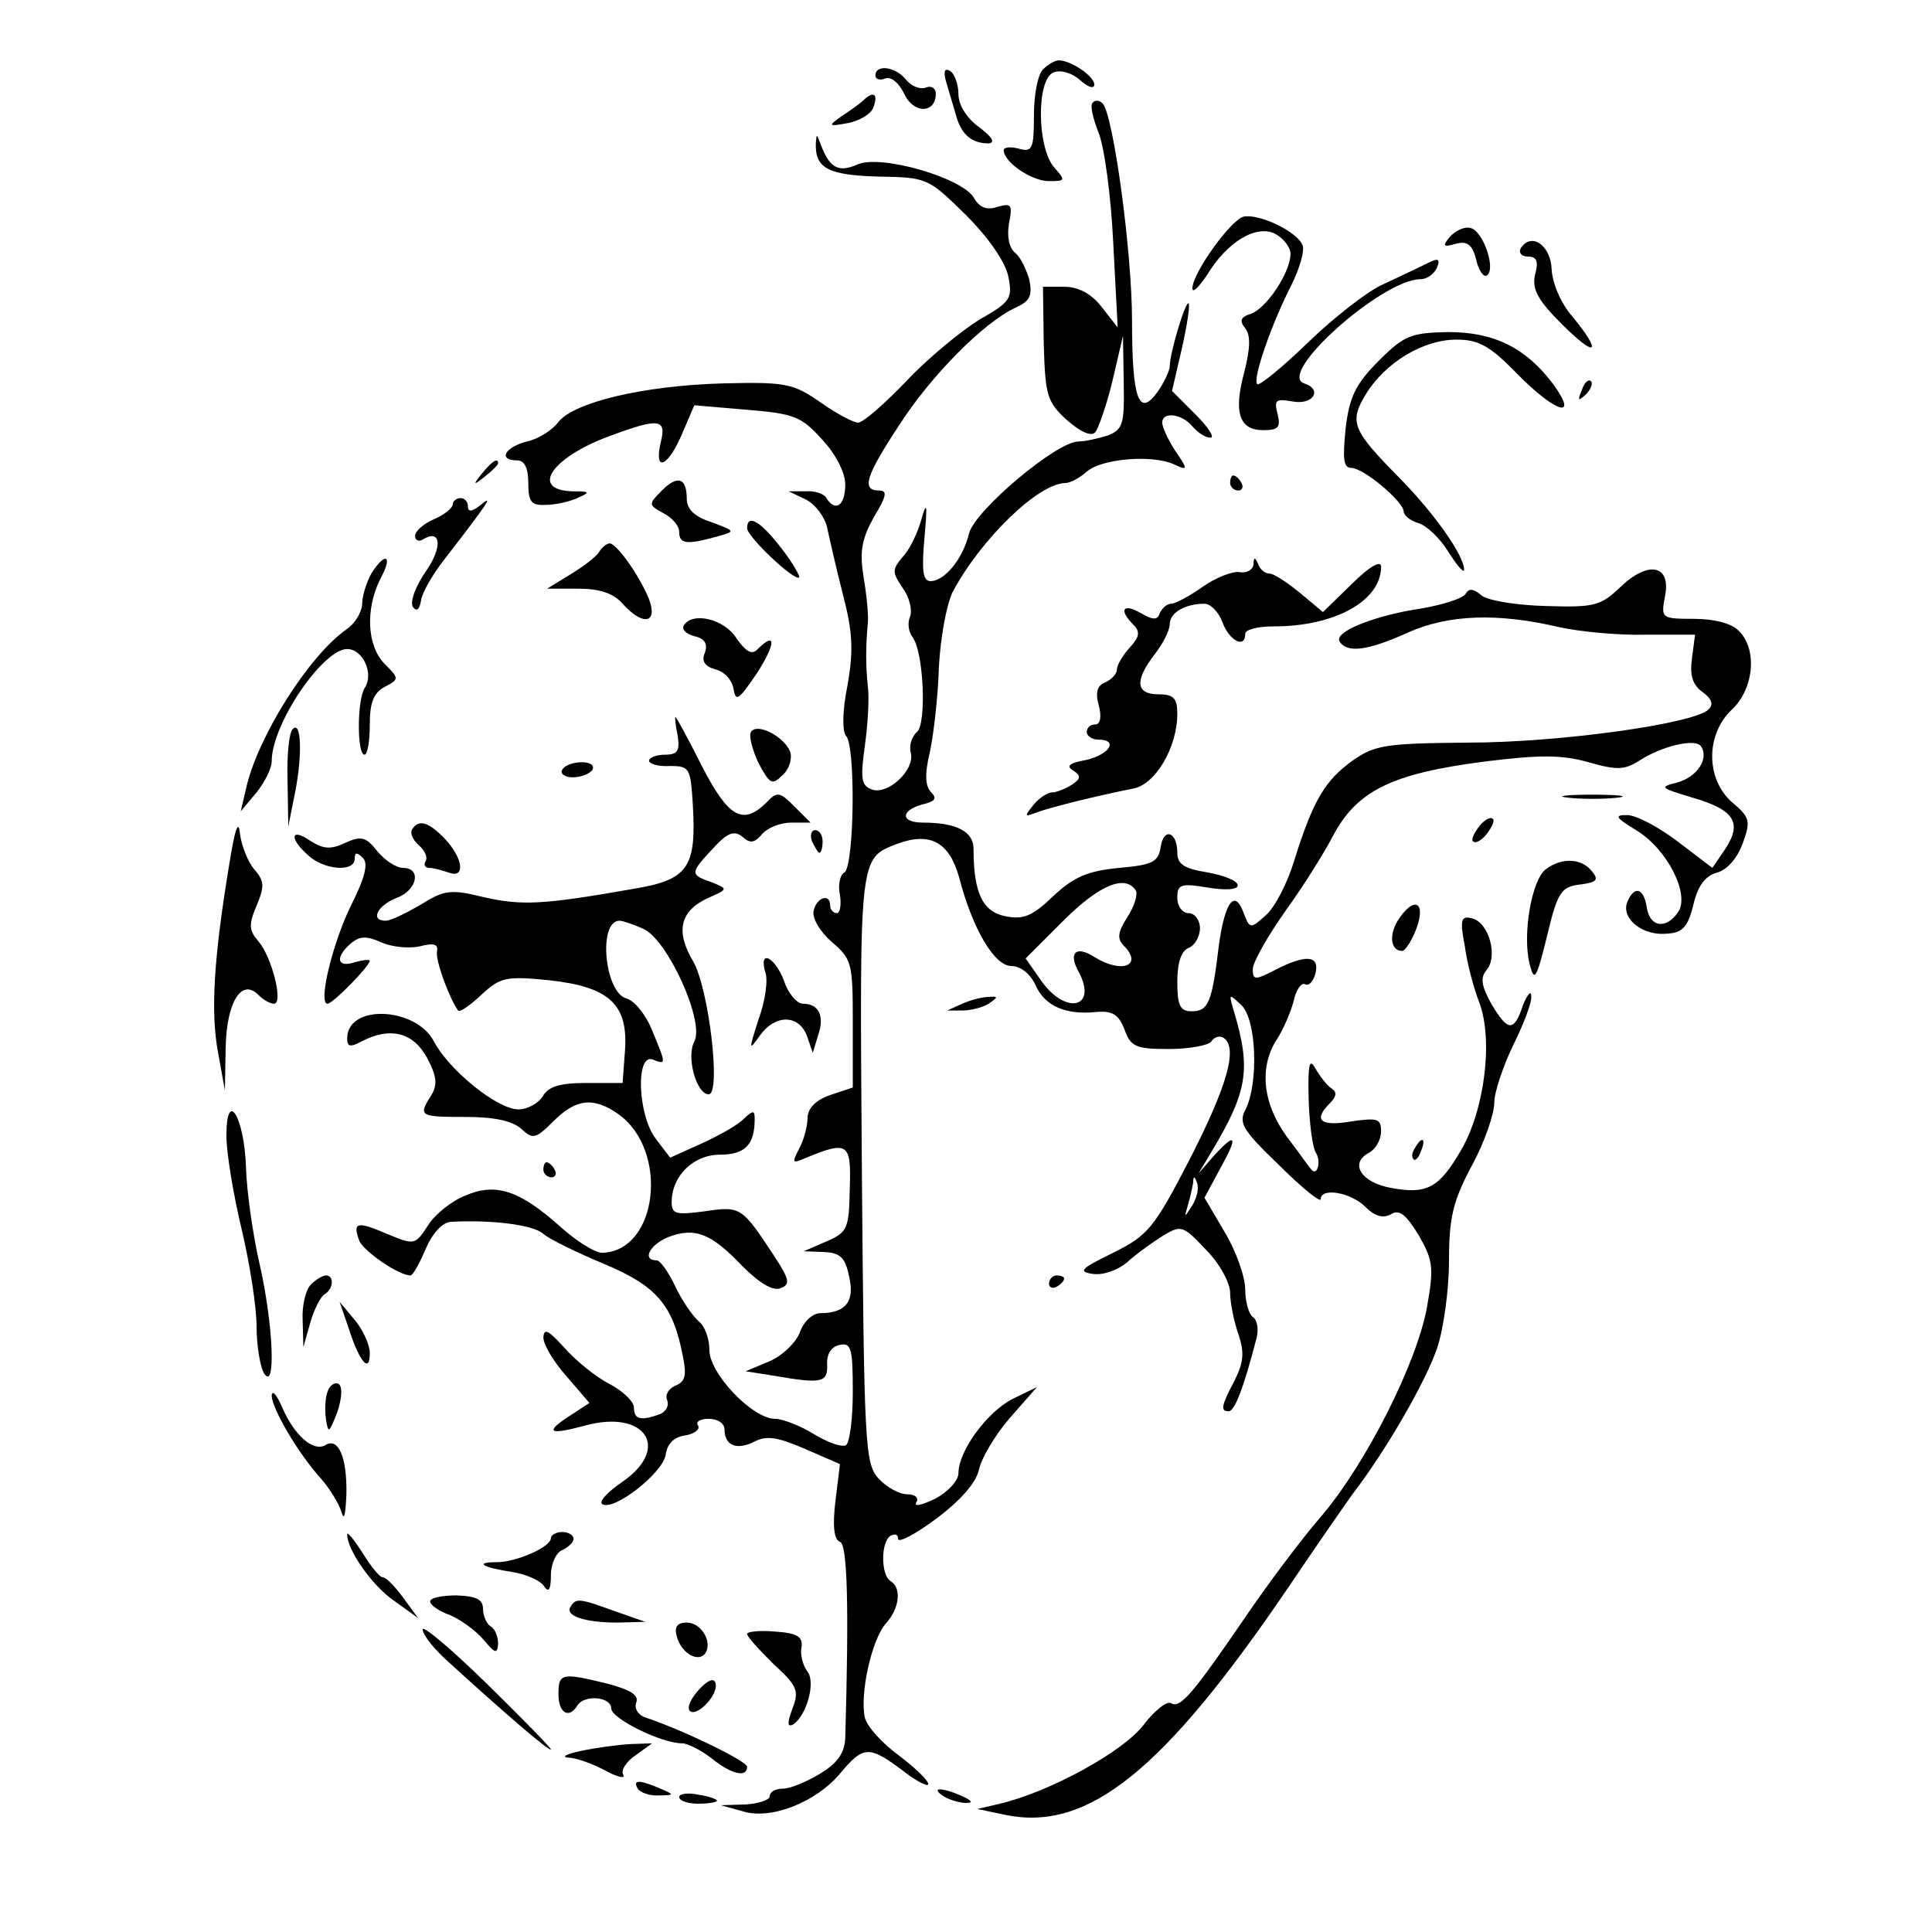 <?xml version="1.0" standalone="no"?>
<!DOCTYPE svg PUBLIC "-//W3C//DTD SVG 20010904//EN"
 "http://www.w3.org/TR/2001/REC-SVG-20010904/DTD/svg10.dtd">
<svg version="1.0" xmlns="http://www.w3.org/2000/svg"
 width="256pt" height="256pt" viewBox="0 0 256 256"
 preserveAspectRatio="xMidYMid meet">

<g transform="translate(0,256) scale(0.1,-0.1)"
fill="#000000" stroke="none">
<path d="M1382 2468 c-7 -7 -12 -34 -12 -61 0 -44 -2 -49 -20 -44 -11 3 -20 2
-20 -2 0 -16 37 -41 60 -41 22 0 22 1 7 18 -23 26 -24 117 -1 126 10 4 25 -1
35 -10 11 -10 19 -12 19 -6 0 11 -31 32 -47 32 -5 0 -14 -5 -21 -12z"/>
<path d="M1160 2460 c0 -5 6 -7 13 -4 8 3 18 -6 25 -20 12 -27 42 -27 42 0 0
7 -6 11 -13 8 -8 -3 -20 2 -27 11 -14 17 -40 20 -40 5z"/>
<path d="M1253 2454 c3 -11 9 -30 13 -44 7 -28 21 -40 44 -40 9 1 5 8 -12 21
-17 12 -28 30 -28 44 0 13 -5 27 -11 31 -7 4 -9 0 -6 -12z"/>
<path d="M1145 2428 c-5 -5 -19 -15 -30 -22 -18 -13 -18 -14 9 -9 15 3 30 12
33 20 7 18 1 23 -12 11z"/>
<path d="M1448 2424 c-4 -3 0 -20 7 -38 8 -18 17 -84 20 -146 l6 -114 -21 27
c-14 18 -31 27 -50 27 l-28 0 1 -75 c2 -68 4 -77 30 -101 17 -15 32 -23 38
-17 4 4 15 35 23 68 l14 60 1 -62 c1 -55 -1 -62 -21 -70 -13 -4 -30 -8 -39 -8
-29 0 -138 -92 -145 -122 -8 -33 -32 -63 -51 -63 -10 0 -12 13 -8 58 4 44 3
49 -4 24 -5 -18 -16 -41 -25 -50 -14 -17 -14 -20 0 -41 9 -12 13 -29 10 -38
-4 -8 -2 -21 3 -27 15 -19 19 -115 6 -126 -7 -6 -11 -19 -8 -28 5 -23 -31 -56
-52 -48 -14 5 -15 15 -9 58 4 29 6 64 4 78 -3 27 -3 54 0 85 1 11 -2 39 -6 62
-5 33 -2 49 14 78 17 28 18 35 7 35 -24 0 -18 19 26 86 43 67 113 137 154 156
20 9 23 16 19 37 -4 14 -12 31 -19 36 -8 7 -11 22 -8 39 5 25 3 27 -15 22 -14
-5 -24 -1 -31 11 -14 27 -124 59 -155 45 -25 -11 -37 -5 -49 28 -5 13 -5 13
-6 0 -1 -33 16 -42 83 -44 65 -1 66 -2 116 -51 30 -30 52 -62 56 -81 6 -30 3
-34 -39 -58 -24 -15 -68 -51 -96 -81 -29 -30 -57 -55 -64 -55 -6 0 -29 12 -50
27 -36 25 -46 27 -129 25 -106 -3 -197 -25 -218 -51 -8 -11 -27 -23 -42 -26
-30 -8 -38 -25 -13 -25 10 0 15 -10 15 -30 0 -25 4 -30 23 -29 12 0 31 4 42 9
18 8 17 9 -7 9 -57 2 -26 46 52 74 62 23 73 22 66 -7 -10 -41 7 -37 26 5 l18
42 70 -6 c62 -5 72 -9 99 -39 18 -19 31 -44 31 -60 0 -28 -13 -37 -25 -18 -3
6 -16 10 -28 9 l-22 0 23 -11 c12 -6 25 -23 28 -37 3 -14 12 -54 21 -89 13
-50 14 -74 6 -120 -7 -34 -7 -61 -2 -67 13 -13 11 -172 -2 -181 -6 -3 -9 -17
-6 -30 2 -13 0 -24 -4 -24 -5 0 -9 5 -9 10 0 17 -18 11 -22 -7 -2 -10 9 -28
24 -41 27 -23 28 -28 28 -108 l0 -85 -30 -10 c-20 -7 -30 -18 -30 -31 0 -10
-5 -29 -11 -40 -10 -19 -9 -20 7 -13 58 24 62 21 60 -40 -1 -53 -3 -58 -31
-70 l-30 -13 27 -1 c21 -1 28 -7 33 -32 8 -33 -4 -49 -38 -49 -10 0 -22 -11
-27 -25 -5 -14 -24 -32 -41 -39 l-31 -13 38 -6 c63 -11 71 -9 70 15 -1 14 6
24 17 26 15 3 17 -5 17 -62 0 -36 -4 -67 -9 -71 -6 -3 -25 4 -43 15 -18 11
-41 20 -51 20 -30 0 -87 60 -87 91 0 15 -6 32 -14 38 -8 7 -22 27 -31 46 -9
19 -20 35 -25 35 -20 0 -9 21 16 31 35 13 56 5 97 -38 23 -23 41 -34 51 -30
14 5 12 12 -9 44 -42 64 -44 65 -91 58 -38 -5 -44 -4 -44 12 0 35 29 63 64 63
33 0 46 13 46 47 0 12 -2 12 -14 1 -7 -8 -32 -22 -56 -33 l-42 -19 -19 25
c-24 31 -27 114 -4 105 18 -7 18 -7 -1 39 -8 20 -23 39 -34 42 -29 8 -38 103
-9 103 4 0 19 -5 32 -11 32 -15 81 -123 67 -149 -11 -21 3 -70 19 -70 17 0 0
142 -21 177 -23 39 -17 66 20 83 27 12 27 12 5 21 -29 10 -29 12 2 45 19 21
28 24 39 15 10 -9 16 -8 26 4 7 8 24 15 38 15 l26 0 -21 21 c-20 20 -23 21
-38 5 -31 -30 -50 -19 -85 49 -18 36 -34 65 -35 65 -1 0 0 -11 3 -25 3 -20 0
-25 -17 -25 -11 0 -21 -4 -21 -8 0 -4 12 -8 28 -7 26 0 27 -3 30 -51 5 -84 -6
-100 -80 -112 -119 -21 -147 -22 -196 -11 -45 11 -53 10 -85 -10 -19 -11 -39
-21 -46 -21 -21 0 -11 20 14 30 28 10 34 40 9 40 -9 0 -24 10 -34 22 -15 19
-21 21 -43 11 -19 -9 -29 -8 -46 3 -26 18 -28 3 -3 -19 21 -20 62 -23 62 -5 0
9 3 9 11 1 7 -7 3 -25 -15 -61 -25 -50 -45 -132 -32 -132 7 0 56 50 56 57 0 2
-9 1 -20 -2 -24 -8 -26 7 -5 25 12 10 21 10 41 1 14 -6 36 -8 50 -5 19 5 25 3
23 -7 -2 -12 16 -61 28 -78 2 -3 16 7 31 21 25 23 32 25 91 19 79 -9 104 -32
99 -95 l-3 -41 -48 0 c-36 0 -51 -5 -58 -18 -6 -9 -20 -17 -32 -17 -28 0 -92
52 -112 90 -24 46 -115 50 -115 4 0 -11 4 -12 19 -4 38 20 69 12 87 -22 13
-24 14 -36 5 -50 -17 -27 -15 -28 46 -28 37 0 62 -5 74 -16 15 -14 19 -13 42
10 30 30 53 33 86 10 68 -48 53 -182 -21 -184 -10 0 -35 16 -56 35 -54 48 -85
58 -125 41 -18 -7 -41 -25 -50 -40 -17 -26 -18 -26 -54 -11 -40 17 -46 16 -37
-9 6 -14 52 -46 68 -46 3 0 12 16 20 35 9 21 22 35 33 36 55 3 110 -4 123 -16
8 -7 45 -25 81 -40 69 -29 91 -54 104 -123 5 -24 3 -33 -10 -38 -9 -4 -14 -12
-11 -19 3 -8 -2 -16 -10 -19 -25 -9 -34 -7 -34 9 0 8 -15 22 -32 31 -18 9 -45
31 -60 48 -21 23 -27 27 -28 14 0 -10 14 -33 31 -52 l30 -35 -26 -17 c-34 -22
-28 -26 20 -13 80 22 115 -30 49 -75 -19 -13 -31 -26 -26 -29 15 -10 80 41 84
65 2 15 11 24 26 26 12 2 20 8 17 13 -4 5 3 9 14 9 12 0 21 -6 21 -14 0 -22
17 -28 40 -16 16 8 30 6 67 -10 l46 -20 -6 -49 c-4 -33 -2 -51 6 -54 10 -3 12
-87 7 -260 -1 -20 -10 -33 -33 -47 -18 -11 -40 -20 -49 -20 -10 0 -18 -4 -18
-10 0 -5 -15 -10 -32 -11 l-33 -1 29 -8 c37 -12 98 12 130 51 30 36 38 36 82
3 19 -15 34 -22 34 -18 0 5 -18 22 -39 38 -22 16 -42 38 -45 50 -7 31 9 104
28 125 18 20 21 47 6 56 -13 8 -13 52 0 60 6 3 10 2 10 -4 0 -6 23 6 51 27 32
24 52 47 56 64 3 15 21 46 41 69 l36 41 -33 -16 c-34 -18 -71 -69 -71 -98 0
-10 -14 -25 -31 -34 -17 -8 -28 -11 -25 -5 4 6 -1 11 -12 11 -10 0 -27 9 -38
21 -18 20 -19 44 -22 411 -3 417 -4 410 47 430 44 16 69 2 82 -45 18 -69 47
-117 69 -117 12 0 25 -10 32 -25 12 -28 40 -40 80 -36 22 2 30 -3 38 -23 8
-23 15 -26 59 -26 27 0 53 5 56 10 4 6 11 8 16 5 20 -13 5 -64 -44 -160 -48
-93 -56 -102 -102 -125 -43 -21 -47 -25 -27 -28 14 -2 33 5 45 15 12 11 33 26
47 35 25 15 27 15 58 -18 18 -18 32 -44 32 -57 0 -13 5 -38 11 -55 8 -24 7
-37 -5 -61 -18 -34 -19 -41 -8 -41 8 0 20 31 37 97 3 12 1 24 -5 28 -5 3 -10
20 -10 36 0 17 -12 51 -27 76 l-27 46 21 39 c24 43 21 49 -9 16 l-20 -23 18
30 c47 79 52 108 29 185 -7 24 -7 24 10 8 20 -19 23 -104 5 -139 -9 -17 -3
-27 45 -73 30 -30 55 -50 55 -45 0 16 40 9 59 -10 12 -12 23 -16 34 -10 11 7
20 0 37 -28 19 -33 20 -43 11 -94 -13 -74 -81 -209 -141 -279 -26 -30 -70 -89
-98 -130 -71 -104 -88 -124 -100 -117 -5 4 -22 -9 -37 -29 -27 -35 -123 -88
-190 -104 l-30 -7 38 -8 c109 -22 209 59 373 300 37 55 76 111 86 125 44 57
97 149 112 193 9 26 16 79 16 116 0 57 5 79 30 126 17 31 30 69 30 84 0 14 12
49 25 76 14 28 25 57 24 65 0 8 -5 3 -11 -12 -12 -36 -20 -35 -42 2 -13 24
-15 34 -6 45 15 18 3 62 -19 68 -15 4 -17 -1 -10 -37 3 -23 12 -56 19 -74 19
-50 7 -143 -24 -196 -29 -50 -45 -59 -93 -50 -39 7 -55 32 -30 46 10 5 17 18
17 29 0 17 -5 18 -40 13 -41 -7 -50 2 -28 24 9 9 10 15 2 20 -6 4 -15 16 -21
26 -8 15 -10 6 -9 -40 1 -32 5 -65 10 -72 7 -12 1 -32 -7 -21 -2 2 -16 22 -32
43 -32 44 -37 92 -13 129 8 12 18 35 22 50 3 15 10 25 15 23 5 -3 11 3 14 14
6 24 -12 26 -53 5 -27 -14 -30 -14 -30 1 0 9 20 44 44 78 24 33 51 77 61 96
32 62 78 85 203 101 73 9 101 9 137 -1 38 -11 48 -10 67 2 31 20 75 30 82 19
11 -17 -6 -41 -32 -48 -24 -6 -22 -7 21 -20 55 -16 66 -33 43 -68 l-17 -25
-46 35 c-25 19 -55 35 -67 35 -17 0 -16 -3 12 -20 41 -25 71 -84 56 -108 -16
-24 -38 -21 -42 6 -4 26 -17 29 -26 6 -8 -22 22 -45 54 -41 20 1 27 10 34 39
6 25 16 38 32 42 13 4 26 19 33 38 11 30 10 35 -14 55 -35 31 -35 90 0 123 29
27 34 80 9 104 -9 10 -33 16 -59 16 -44 0 -44 1 -39 29 9 42 -21 49 -58 14
-27 -26 -35 -28 -100 -26 -38 1 -76 7 -85 14 -10 9 -17 10 -21 2 -4 -6 -29
-14 -57 -19 -62 -9 -118 -31 -110 -44 10 -16 38 -12 91 12 54 24 119 26 200 7
27 -6 79 -11 115 -10 l65 0 -4 -31 c-3 -22 0 -35 14 -45 12 -9 15 -16 8 -23
-19 -19 -198 -44 -319 -44 -109 -1 -123 -3 -153 -24 -36 -26 -52 -52 -77 -132
-9 -30 -26 -63 -38 -73 -20 -18 -21 -18 -29 3 -12 33 -25 15 -33 -43 -9 -76
-14 -87 -36 -87 -15 0 -19 7 -19 39 0 25 5 41 15 45 8 3 15 15 15 26 0 11 -7
20 -15 20 -8 0 -15 9 -15 20 0 18 4 20 40 14 24 -4 40 -3 40 3 0 6 -18 13 -40
17 -31 5 -40 11 -40 26 0 28 -18 34 -22 8 -3 -20 -10 -24 -55 -28 -42 -4 -60
-12 -87 -37 -28 -27 -40 -32 -64 -27 -30 6 -42 31 -42 89 0 23 -22 35 -67 35
-30 0 -30 16 -1 24 17 4 20 8 12 16 -8 8 -9 24 -2 53 5 23 11 74 12 112 2 39
10 83 18 100 37 70 114 145 150 145 6 0 19 7 28 15 19 17 85 23 115 10 19 -9
20 -8 2 18 -9 14 -17 31 -17 37 0 15 26 12 40 -5 7 -8 17 -15 24 -15 6 0 -3
14 -20 31 l-31 31 13 56 c7 31 11 58 9 60 -4 4 -25 -66 -25 -83 0 -6 -7 -21
-16 -34 -25 -35 -34 -10 -34 94 0 92 -25 274 -39 288 -4 4 -10 5 -13 1z m57
-1044 c3 -5 -2 -21 -11 -35 -13 -20 -14 -29 -5 -38 26 -26 -2 -38 -39 -15 -25
16 -35 5 -20 -21 24 -47 -18 -56 -50 -11 l-21 30 50 50 c47 47 82 62 96 40z
m75 -417 c-11 -17 -11 -17 -6 0 3 10 6 24 7 30 0 9 2 9 5 0 3 -7 0 -20 -6 -30z"/>
<path d="M1648 2273 c-17 -4 -68 -75 -68 -95 0 -7 8 1 19 17 27 45 66 68 91
55 11 -6 20 -18 20 -26 0 -25 -32 -73 -53 -80 -13 -4 -15 -9 -7 -19 7 -9 7
-25 -1 -57 -15 -55 -7 -78 25 -78 20 0 23 4 19 21 -5 19 -3 21 20 17 27 -5 40
16 15 24 -37 13 104 138 154 138 9 0 18 7 22 15 5 13 2 14 -17 4 -12 -6 -38
-18 -57 -27 -19 -9 -63 -43 -97 -76 -34 -33 -65 -58 -67 -55 -7 6 19 80 45
131 11 22 18 46 15 53 -7 18 -57 42 -78 38z"/>
<path d="M1921 2246 c-10 -12 -9 -14 8 -9 15 4 22 -1 27 -21 3 -14 10 -24 14
-21 13 8 -5 60 -22 63 -8 2 -20 -4 -27 -12z"/>
<path d="M2015 2231 c-3 -6 1 -11 10 -11 11 0 14 -6 9 -24 -4 -19 3 -33 35
-65 46 -46 55 -40 15 9 -16 18 -27 45 -28 63 -1 32 -27 50 -41 28z"/>
<path d="M1827 2082 c-31 -31 -39 -48 -44 -90 -4 -41 -3 -52 8 -52 17 -1 69
-45 69 -58 0 -5 9 -12 19 -15 11 -3 29 -20 40 -38 12 -19 21 -29 21 -24 0 19
-39 74 -84 120 -64 65 -69 75 -46 113 26 42 76 72 120 72 29 0 44 -8 80 -45
51 -52 83 -62 48 -14 -36 48 -78 69 -139 69 -49 -1 -58 -4 -92 -38z"/>
<path d="M2096 2043 c-6 -14 -5 -15 5 -6 7 7 10 15 7 18 -3 3 -9 -2 -12 -12z"/>
<path d="M639 1933 c-13 -16 -12 -17 4 -4 9 7 17 15 17 17 0 8 -8 3 -21 -13z"/>
<path d="M877 1910 c-18 -18 -18 -19 2 -30 12 -6 21 -17 21 -25 0 -16 10 -17
50 -6 25 7 25 7 -7 19 -22 7 -33 17 -33 31 0 28 -12 32 -33 11z"/>
<path d="M1630 1920 c0 -5 5 -10 11 -10 5 0 7 5 4 10 -3 6 -8 10 -11 10 -2 0
-4 -4 -4 -10z"/>
<path d="M600 1892 c0 -5 -11 -14 -25 -20 -14 -6 -25 -16 -25 -22 0 -6 5 -8
10 -5 24 15 27 -9 5 -41 -14 -20 -22 -41 -18 -48 5 -7 9 -4 11 9 2 11 16 35
31 54 58 75 66 87 48 72 -11 -9 -17 -10 -17 -2 0 6 -4 11 -10 11 -5 0 -10 -4
-10 -8z"/>
<path d="M990 1860 c0 -11 63 -71 69 -65 1 2 -9 20 -24 39 -27 35 -45 46 -45
26z"/>
<path d="M794 1829 c-3 -6 -20 -19 -38 -30 l-31 -19 41 0 c28 0 47 -6 59 -20
27 -30 47 -26 35 6 -12 30 -42 73 -52 74 -4 0 -10 -5 -14 -11z"/>
<path d="M492 1800 c-6 -11 -12 -29 -12 -39 0 -11 -9 -27 -21 -35 -50 -35
-118 -143 -133 -211 l-7 -30 21 25 c11 14 20 32 20 41 0 50 68 149 100 149 21
0 36 -33 23 -52 -10 -17 -10 -88 0 -88 4 0 7 18 7 40 0 29 5 42 20 50 19 10
19 11 0 30 -24 24 -26 73 -6 113 17 31 7 37 -12 7z"/>
<path d="M1661 1812 c-1 -7 -9 -12 -19 -10 -9 1 -31 -7 -49 -20 -17 -12 -36
-22 -41 -22 -6 0 -12 -6 -15 -12 -3 -10 -9 -10 -26 0 -23 13 -29 4 -9 -16 9
-9 8 -16 -5 -30 -9 -10 -17 -23 -17 -29 0 -6 -7 -13 -15 -17 -11 -4 -14 -13
-9 -31 4 -15 2 -25 -5 -25 -6 0 -11 -4 -11 -10 0 -5 7 -10 15 -10 28 0 15 -20
-16 -27 -22 -4 -27 -8 -17 -14 11 -7 10 -11 -2 -19 -8 -5 -20 -10 -26 -10 -6
0 -18 -8 -25 -17 -12 -15 -12 -16 6 -9 20 7 76 21 126 31 30 5 59 55 59 99 0
21 -5 26 -25 26 -30 0 -32 18 -5 53 11 14 20 32 20 40 0 15 20 27 46 27 8 0
19 -11 24 -25 9 -24 30 -35 30 -15 0 6 17 10 38 10 81 0 142 34 142 79 0 9
-15 1 -39 -23 l-38 -37 -30 25 c-17 14 -35 26 -41 26 -6 0 -13 6 -15 13 -4 9
-6 9 -6 -1z"/>
<path d="M906 1731 c-3 -5 3 -11 14 -14 14 -3 18 -10 14 -22 -5 -11 0 -18 14
-22 12 -3 22 -14 24 -26 3 -18 7 -14 31 21 25 39 26 57 0 31 -7 -7 -15 -2 -27
15 -16 26 -59 36 -70 17z"/>
<path d="M388 1594 c-5 -4 -8 -35 -7 -68 l1 -61 9 45 c10 50 8 96 -3 84z"/>
<path d="M995 1590 c-3 -5 2 -24 10 -41 15 -28 18 -30 32 -16 9 8 13 22 10 31
-8 20 -44 39 -52 26z"/>
<path d="M745 1540 c-3 -5 3 -10 14 -10 11 0 23 5 26 10 3 6 -3 10 -14 10 -11
0 -23 -4 -26 -10z"/>
<path d="M2078 1503 c17 -2 47 -2 65 0 17 2 3 4 -33 4 -36 0 -50 -2 -32 -4z"/>
<path d="M303 1410 c-20 -122 -24 -192 -14 -245 l9 -50 1 56 c1 61 21 93 43
71 7 -7 16 -12 21 -12 13 0 -3 62 -20 82 -13 15 -14 22 -3 48 11 26 10 33 -3
48 -8 9 -17 31 -19 47 -2 21 -7 6 -15 -45z"/>
<path d="M1960 1465 c-7 -9 -11 -18 -8 -20 3 -3 11 1 18 10 7 9 11 18 8 20 -3
3 -11 -1 -18 -10z"/>
<path d="M546 1461 c-3 -5 1 -14 9 -21 8 -7 12 -16 9 -21 -3 -5 -1 -9 5 -9 5
0 16 -3 25 -6 23 -9 20 18 -4 44 -22 23 -35 27 -44 13z"/>
<path d="M1076 1445 c4 -8 8 -15 10 -15 2 0 4 7 4 15 0 8 -4 15 -10 15 -5 0
-7 -7 -4 -15z"/>
<path d="M2048 1408 c-19 -15 -31 -88 -21 -126 6 -24 9 -19 23 38 14 59 19 65
44 68 22 3 25 6 15 18 -14 17 -40 18 -61 2z"/>
<path d="M1852 1340 c-12 -20 -9 -40 6 -40 4 0 13 14 19 30 13 36 -4 43 -25
10z"/>
<path d="M1014 1272 c4 -10 0 -39 -9 -63 -13 -41 -13 -42 2 -21 20 28 51 28
62 0 l8 -23 7 23 c9 26 1 42 -20 42 -8 0 -20 14 -25 30 -12 32 -34 43 -25 12z"/>
<path d="M1275 1230 l-20 -9 20 0 c11 0 27 4 35 9 13 9 13 10 0 9 -8 0 -24 -4
-35 -9z"/>
<path d="M300 1055 c0 -22 9 -77 20 -123 11 -46 20 -104 20 -130 0 -26 5 -54
10 -62 16 -24 12 66 -6 145 -9 39 -17 96 -18 127 -2 68 -26 107 -26 43z"/>
<path d="M1875 1039 c-4 -6 -5 -12 -2 -15 2 -3 7 2 10 11 7 17 1 20 -8 4z"/>
<path d="M720 1010 c0 -5 5 -10 11 -10 5 0 7 5 4 10 -3 6 -8 10 -11 10 -2 0
-4 -4 -4 -10z"/>
<path d="M412 858 c-7 -7 -12 -28 -11 -47 l1 -36 9 32 c5 18 14 35 19 38 12 7
13 25 2 25 -4 0 -13 -5 -20 -12z"/>
<path d="M1390 859 c0 -5 5 -7 10 -4 6 3 10 8 10 11 0 2 -4 4 -10 4 -5 0 -10
-5 -10 -11z"/>
<path d="M462 800 c14 -44 28 -61 28 -33 0 11 -9 31 -20 44 l-20 24 12 -35z"/>
<path d="M434 716 c-3 -8 -4 -24 -2 -37 3 -19 4 -18 15 10 6 18 7 33 2 37 -5
3 -12 -1 -15 -10z"/>
<path d="M360 711 c0 -17 35 -77 66 -111 12 -14 24 -34 27 -45 3 -11 5 0 6 25
1 50 -11 76 -28 65 -16 -9 -41 13 -57 50 -7 16 -13 24 -14 16z"/>
<path d="M460 527 c0 -21 33 -68 62 -88 l32 -23 -19 26 c-11 15 -23 28 -28 28
-4 0 -16 15 -27 33 -11 17 -20 28 -20 24z"/>
<path d="M730 522 c0 -12 -46 -32 -72 -32 -30 0 -19 -7 21 -13 19 -3 38 -12
42 -19 6 -9 9 -4 9 15 0 15 7 30 15 33 8 4 15 10 15 15 0 5 -7 9 -15 9 -8 0
-15 -4 -15 -8z"/>
<path d="M570 438 c0 -5 12 -13 26 -18 14 -6 34 -20 45 -33 15 -18 18 -19 19
-5 0 9 -4 20 -10 23 -5 3 -10 14 -10 23 0 13 -9 17 -35 18 -19 0 -35 -3 -35
-8z"/>
<path d="M756 431 c-8 -12 19 -21 62 -21 l37 1 -40 14 c-47 17 -52 18 -59 6z"/>
<path d="M560 401 c0 -7 15 -26 33 -42 71 -65 137 -122 137 -117 0 2 -38 41
-85 87 -47 46 -85 78 -85 72z"/>
<path d="M897 391 c6 -22 29 -35 38 -21 9 15 -6 40 -25 40 -13 0 -17 -6 -13
-19z"/>
<path d="M990 395 c0 -4 16 -21 35 -40 32 -29 34 -36 25 -59 -7 -19 -7 -25 1
-21 18 12 30 56 19 70 -6 8 -10 22 -8 32 2 14 -5 19 -34 21 -21 2 -38 0 -38
-3z"/>
<path d="M740 315 c0 -25 14 -33 25 -15 9 15 45 12 45 -4 0 -13 66 -46 94 -46
7 0 25 -9 39 -20 26 -21 47 -26 47 -11 0 7 -81 47 -134 65 -10 3 -16 12 -13
20 4 10 -8 17 -38 25 -61 15 -65 14 -65 -14z"/>
<path d="M926 321 c-11 -12 -16 -24 -12 -28 9 -9 39 22 34 37 -2 7 -10 4 -22
-9z"/>
<path d="M770 240 c-19 -4 -27 -8 -17 -9 10 0 32 -8 49 -17 16 -9 27 -11 24
-6 -4 6 4 18 16 26 l22 16 -29 -1 c-17 -1 -46 -5 -65 -9z"/>
<path d="M845 190 c3 -5 16 -10 28 -9 21 0 21 1 2 9 -28 12 -37 12 -30 0z"/>
<path d="M900 179 c0 -5 11 -9 25 -9 14 0 25 2 25 4 0 2 -11 6 -25 8 -14 3
-25 1 -25 -3z"/>
<path d="M1250 180 c8 -5 22 -9 30 -9 10 0 8 3 -5 9 -27 12 -43 12 -25 0z"/>
</g>
</svg>
